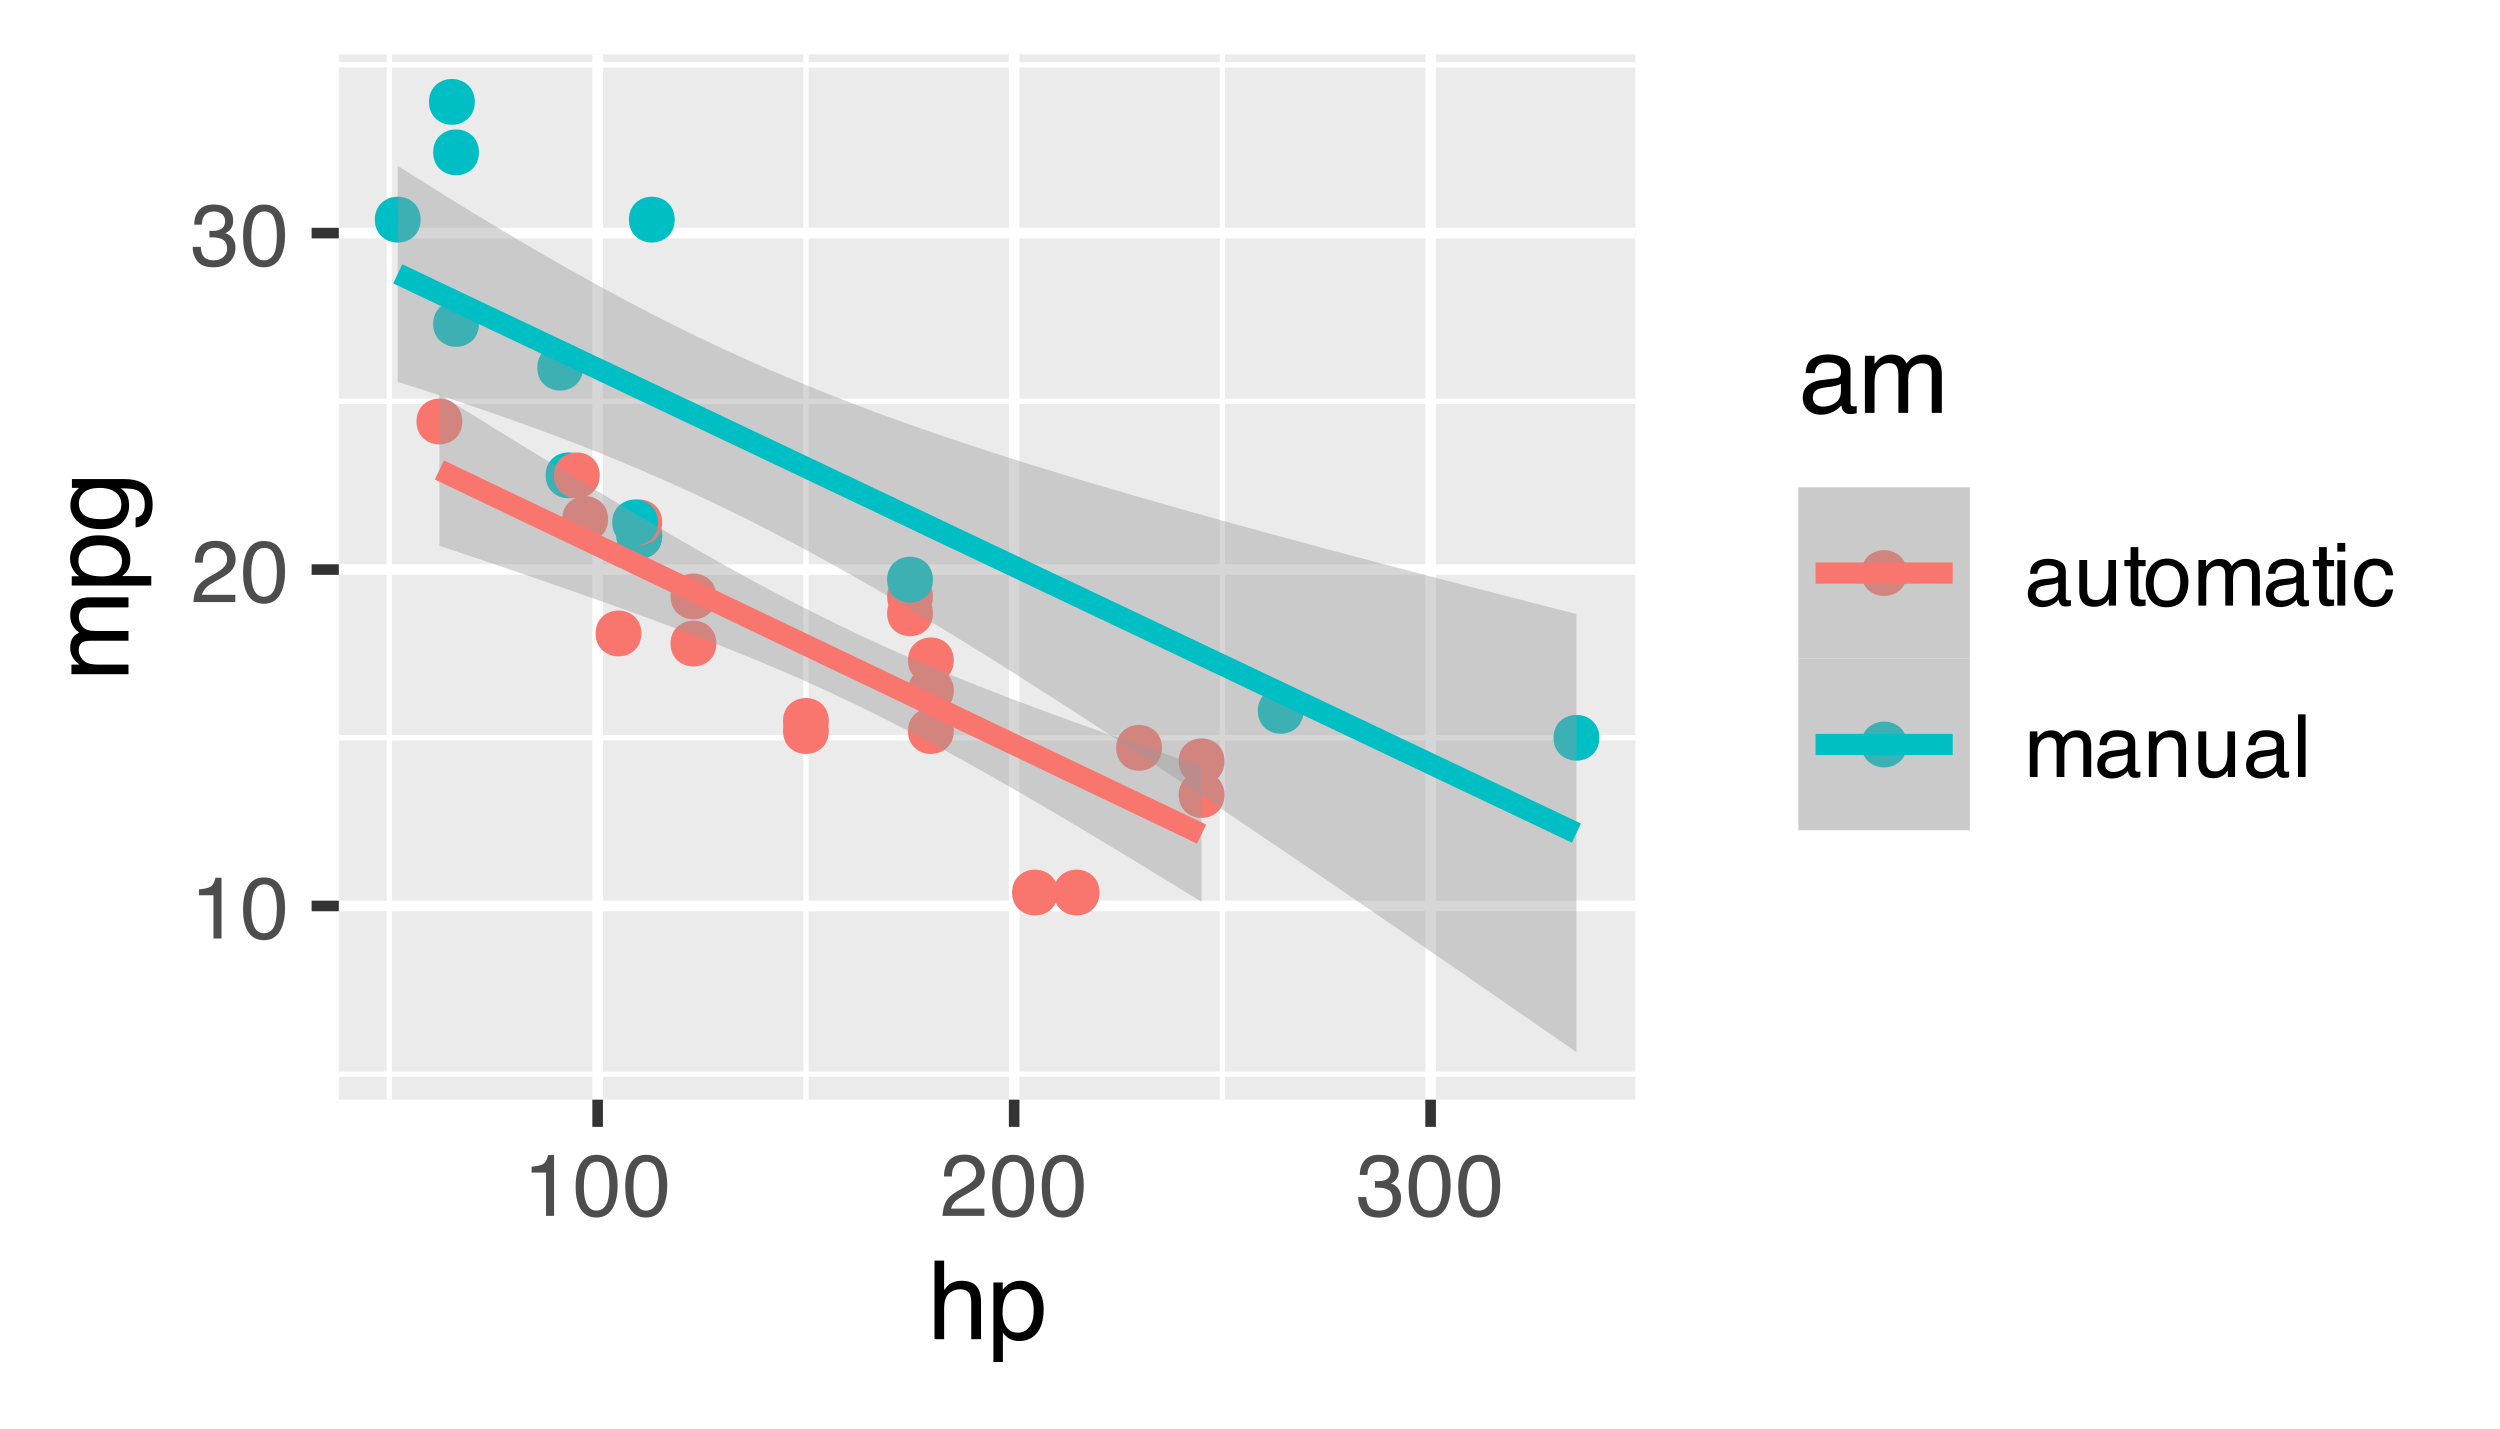 <?xml version="1.0" encoding="UTF-8"?>
<svg xmlns="http://www.w3.org/2000/svg" xmlns:xlink="http://www.w3.org/1999/xlink" width="252" height="144" viewBox="0 0 252 144">
<defs>
<g>
<g id="glyph-0-0">
<path d="M 0.281 0 L 0.281 -6.312 L 5.297 -6.312 L 5.297 0 Z M 4.5 -0.797 L 4.5 -5.516 L 1.078 -5.516 L 1.078 -0.797 Z M 4.5 -0.797 "/>
</g>
<g id="glyph-0-1">
<path d="M 0.844 -4.359 L 0.844 -4.953 C 1.395 -5.004 1.781 -5.094 2 -5.219 C 2.227 -5.344 2.395 -5.645 2.5 -6.125 L 3.109 -6.125 L 3.109 0 L 2.297 0 L 2.297 -4.359 Z M 0.844 -4.359 "/>
</g>
<g id="glyph-0-2">
<path d="M 2.375 -6.156 C 3.176 -6.156 3.754 -5.828 4.109 -5.172 C 4.379 -4.66 4.516 -3.961 4.516 -3.078 C 4.516 -2.242 4.391 -1.555 4.141 -1.016 C 3.785 -0.223 3.195 0.172 2.375 0.172 C 1.633 0.172 1.082 -0.148 0.719 -0.797 C 0.426 -1.328 0.281 -2.047 0.281 -2.953 C 0.281 -3.648 0.367 -4.25 0.547 -4.75 C 0.879 -5.688 1.488 -6.156 2.375 -6.156 Z M 2.375 -0.531 C 2.77 -0.531 3.086 -0.707 3.328 -1.062 C 3.566 -1.426 3.688 -2.086 3.688 -3.047 C 3.688 -3.754 3.598 -4.332 3.422 -4.781 C 3.254 -5.227 2.922 -5.453 2.422 -5.453 C 1.973 -5.453 1.641 -5.238 1.422 -4.812 C 1.211 -4.383 1.109 -3.754 1.109 -2.922 C 1.109 -2.297 1.176 -1.789 1.312 -1.406 C 1.52 -0.82 1.875 -0.531 2.375 -0.531 Z M 2.375 -0.531 "/>
</g>
<g id="glyph-0-3">
<path d="M 0.281 0 C 0.301 -0.531 0.406 -0.988 0.594 -1.375 C 0.789 -1.77 1.164 -2.129 1.719 -2.453 L 2.547 -2.922 C 2.91 -3.141 3.164 -3.328 3.312 -3.484 C 3.551 -3.711 3.672 -3.984 3.672 -4.297 C 3.672 -4.648 3.562 -4.93 3.344 -5.141 C 3.133 -5.359 2.848 -5.469 2.484 -5.469 C 1.961 -5.469 1.598 -5.266 1.391 -4.859 C 1.285 -4.648 1.227 -4.352 1.219 -3.969 L 0.422 -3.969 C 0.43 -4.5 0.531 -4.938 0.719 -5.281 C 1.051 -5.875 1.645 -6.172 2.5 -6.172 C 3.195 -6.172 3.707 -5.977 4.031 -5.594 C 4.363 -5.219 4.531 -4.797 4.531 -4.328 C 4.531 -3.836 4.352 -3.414 4 -3.062 C 3.801 -2.863 3.441 -2.617 2.922 -2.328 L 2.344 -2 C 2.062 -1.844 1.836 -1.695 1.672 -1.562 C 1.391 -1.312 1.211 -1.035 1.141 -0.734 L 4.5 -0.734 L 4.5 0 Z M 0.281 0 "/>
</g>
<g id="glyph-0-4">
<path d="M 2.281 0.172 C 1.551 0.172 1.02 -0.023 0.688 -0.422 C 0.363 -0.828 0.203 -1.316 0.203 -1.891 L 1.016 -1.891 C 1.047 -1.492 1.117 -1.203 1.234 -1.016 C 1.441 -0.691 1.805 -0.531 2.328 -0.531 C 2.734 -0.531 3.055 -0.641 3.297 -0.859 C 3.547 -1.078 3.672 -1.359 3.672 -1.703 C 3.672 -2.129 3.539 -2.426 3.281 -2.594 C 3.031 -2.758 2.672 -2.844 2.203 -2.844 C 2.148 -2.844 2.098 -2.844 2.047 -2.844 C 1.992 -2.844 1.941 -2.844 1.891 -2.844 L 1.891 -3.516 C 1.973 -3.516 2.039 -3.508 2.094 -3.5 C 2.145 -3.5 2.203 -3.5 2.266 -3.5 C 2.555 -3.5 2.797 -3.547 2.984 -3.641 C 3.305 -3.797 3.469 -4.082 3.469 -4.5 C 3.469 -4.801 3.359 -5.035 3.141 -5.203 C 2.922 -5.367 2.672 -5.453 2.391 -5.453 C 1.867 -5.453 1.508 -5.281 1.312 -4.938 C 1.207 -4.75 1.145 -4.477 1.125 -4.125 L 0.359 -4.125 C 0.359 -4.582 0.453 -4.973 0.641 -5.297 C 0.953 -5.867 1.504 -6.156 2.297 -6.156 C 2.93 -6.156 3.422 -6.016 3.766 -5.734 C 4.109 -5.461 4.281 -5.062 4.281 -4.531 C 4.281 -4.145 4.176 -3.836 3.969 -3.609 C 3.844 -3.461 3.68 -3.348 3.484 -3.266 C 3.805 -3.172 4.055 -3 4.234 -2.75 C 4.422 -2.5 4.516 -2.191 4.516 -1.828 C 4.516 -1.234 4.316 -0.75 3.922 -0.375 C 3.535 -0.008 2.988 0.172 2.281 0.172 Z M 2.281 0.172 "/>
</g>
<g id="glyph-0-5">
<path d="M 1.156 -1.219 C 1.156 -1 1.238 -0.82 1.406 -0.688 C 1.57 -0.562 1.766 -0.5 1.984 -0.5 C 2.254 -0.5 2.52 -0.562 2.781 -0.688 C 3.207 -0.895 3.422 -1.238 3.422 -1.719 L 3.422 -2.344 C 3.328 -2.281 3.203 -2.227 3.047 -2.188 C 2.898 -2.145 2.754 -2.117 2.609 -2.109 L 2.141 -2.047 C 1.867 -2.004 1.66 -1.945 1.516 -1.875 C 1.273 -1.738 1.156 -1.52 1.156 -1.219 Z M 3.031 -2.781 C 3.207 -2.812 3.328 -2.891 3.391 -3.016 C 3.422 -3.078 3.438 -3.176 3.438 -3.312 C 3.438 -3.57 3.344 -3.758 3.156 -3.875 C 2.969 -4 2.703 -4.062 2.359 -4.062 C 1.953 -4.062 1.664 -3.953 1.5 -3.734 C 1.406 -3.609 1.344 -3.43 1.312 -3.203 L 0.594 -3.203 C 0.602 -3.766 0.785 -4.156 1.141 -4.375 C 1.492 -4.602 1.906 -4.719 2.375 -4.719 C 2.914 -4.719 3.352 -4.613 3.688 -4.406 C 4.02 -4.195 4.188 -3.875 4.188 -3.438 L 4.188 -0.797 C 4.188 -0.711 4.203 -0.645 4.234 -0.594 C 4.273 -0.551 4.348 -0.531 4.453 -0.531 C 4.484 -0.531 4.52 -0.531 4.562 -0.531 C 4.602 -0.531 4.648 -0.535 4.703 -0.547 L 4.703 0.016 C 4.578 0.055 4.484 0.078 4.422 0.078 C 4.359 0.086 4.273 0.094 4.172 0.094 C 3.898 0.094 3.707 0 3.594 -0.188 C 3.531 -0.281 3.484 -0.422 3.453 -0.609 C 3.297 -0.398 3.07 -0.219 2.781 -0.062 C 2.488 0.082 2.16 0.156 1.797 0.156 C 1.367 0.156 1.02 0.023 0.75 -0.234 C 0.488 -0.492 0.359 -0.816 0.359 -1.203 C 0.359 -1.629 0.488 -1.957 0.75 -2.188 C 1.02 -2.426 1.367 -2.578 1.797 -2.641 Z M 2.391 -4.719 Z M 2.391 -4.719 "/>
</g>
<g id="glyph-0-6">
<path d="M 1.344 -4.594 L 1.344 -1.547 C 1.344 -1.305 1.379 -1.113 1.453 -0.969 C 1.586 -0.695 1.844 -0.562 2.219 -0.562 C 2.758 -0.562 3.125 -0.801 3.312 -1.281 C 3.426 -1.539 3.484 -1.895 3.484 -2.344 L 3.484 -4.594 L 4.25 -4.594 L 4.25 0 L 3.516 0 L 3.531 -0.672 C 3.426 -0.504 3.301 -0.359 3.156 -0.234 C 2.863 0.004 2.504 0.125 2.078 0.125 C 1.422 0.125 0.977 -0.094 0.75 -0.531 C 0.613 -0.77 0.547 -1.082 0.547 -1.469 L 0.547 -4.594 Z M 2.406 -4.719 Z M 2.406 -4.719 "/>
</g>
<g id="glyph-0-7">
<path d="M 0.719 -5.891 L 1.5 -5.891 L 1.5 -4.594 L 2.234 -4.594 L 2.234 -3.969 L 1.5 -3.969 L 1.5 -0.969 C 1.5 -0.801 1.555 -0.691 1.672 -0.641 C 1.723 -0.609 1.82 -0.594 1.969 -0.594 C 2 -0.594 2.035 -0.594 2.078 -0.594 C 2.129 -0.594 2.18 -0.598 2.234 -0.609 L 2.234 0 C 2.148 0.02 2.055 0.035 1.953 0.047 C 1.859 0.066 1.758 0.078 1.656 0.078 C 1.289 0.078 1.039 -0.016 0.906 -0.203 C 0.781 -0.391 0.719 -0.629 0.719 -0.922 L 0.719 -3.969 L 0.094 -3.969 L 0.094 -4.594 L 0.719 -4.594 Z M 0.719 -5.891 "/>
</g>
<g id="glyph-0-8">
<path d="M 2.391 -0.5 C 2.898 -0.5 3.25 -0.691 3.438 -1.078 C 3.633 -1.461 3.734 -1.895 3.734 -2.375 C 3.734 -2.801 3.664 -3.148 3.531 -3.422 C 3.312 -3.848 2.938 -4.062 2.406 -4.062 C 1.926 -4.062 1.578 -3.879 1.359 -3.516 C 1.148 -3.16 1.047 -2.727 1.047 -2.219 C 1.047 -1.727 1.148 -1.316 1.359 -0.984 C 1.578 -0.66 1.922 -0.5 2.391 -0.5 Z M 2.422 -4.734 C 3.016 -4.734 3.516 -4.535 3.922 -4.141 C 4.336 -3.742 4.547 -3.16 4.547 -2.391 C 4.547 -1.648 4.363 -1.035 4 -0.547 C 3.633 -0.066 3.07 0.172 2.312 0.172 C 1.688 0.172 1.188 -0.039 0.812 -0.469 C 0.438 -0.895 0.25 -1.473 0.25 -2.203 C 0.25 -2.973 0.445 -3.586 0.844 -4.047 C 1.238 -4.504 1.766 -4.734 2.422 -4.734 Z M 2.391 -4.719 Z M 2.391 -4.719 "/>
</g>
<g id="glyph-0-9">
<path d="M 0.562 -4.594 L 1.328 -4.594 L 1.328 -3.953 C 1.516 -4.172 1.68 -4.332 1.828 -4.438 C 2.086 -4.613 2.379 -4.703 2.703 -4.703 C 3.066 -4.703 3.359 -4.613 3.578 -4.438 C 3.703 -4.332 3.816 -4.18 3.922 -3.984 C 4.098 -4.223 4.301 -4.398 4.531 -4.516 C 4.758 -4.641 5.02 -4.703 5.312 -4.703 C 5.926 -4.703 6.348 -4.477 6.578 -4.031 C 6.691 -3.789 6.75 -3.469 6.75 -3.062 L 6.75 0 L 5.953 0 L 5.953 -3.203 C 5.953 -3.504 5.875 -3.711 5.719 -3.828 C 5.57 -3.941 5.383 -4 5.156 -4 C 4.852 -4 4.594 -3.895 4.375 -3.688 C 4.156 -3.488 4.047 -3.148 4.047 -2.672 L 4.047 0 L 3.266 0 L 3.266 -3 C 3.266 -3.312 3.227 -3.539 3.156 -3.688 C 3.039 -3.895 2.82 -4 2.5 -4 C 2.207 -4 1.941 -3.883 1.703 -3.656 C 1.461 -3.438 1.344 -3.031 1.344 -2.438 L 1.344 0 L 0.562 0 Z M 0.562 -4.594 "/>
</g>
<g id="glyph-0-10">
<path d="M 0.562 -4.578 L 1.359 -4.578 L 1.359 0 L 0.562 0 Z M 0.562 -6.312 L 1.359 -6.312 L 1.359 -5.438 L 0.562 -5.438 Z M 0.562 -6.312 "/>
</g>
<g id="glyph-0-11">
<path d="M 2.344 -4.734 C 2.863 -4.734 3.285 -4.609 3.609 -4.359 C 3.93 -4.109 4.125 -3.672 4.188 -3.047 L 3.438 -3.047 C 3.395 -3.336 3.289 -3.578 3.125 -3.766 C 2.957 -3.953 2.695 -4.047 2.344 -4.047 C 1.852 -4.047 1.5 -3.801 1.281 -3.312 C 1.145 -3.008 1.078 -2.629 1.078 -2.172 C 1.078 -1.703 1.172 -1.312 1.359 -1 C 1.555 -0.688 1.867 -0.531 2.297 -0.531 C 2.609 -0.531 2.859 -0.625 3.047 -0.812 C 3.234 -1.008 3.363 -1.281 3.438 -1.625 L 4.188 -1.625 C 4.102 -1.02 3.891 -0.57 3.547 -0.281 C 3.203 0 2.766 0.141 2.234 0.141 C 1.629 0.141 1.145 -0.078 0.781 -0.516 C 0.426 -0.961 0.25 -1.516 0.25 -2.172 C 0.25 -2.984 0.445 -3.613 0.844 -4.062 C 1.238 -4.508 1.738 -4.734 2.344 -4.734 Z M 2.219 -4.719 Z M 2.219 -4.719 "/>
</g>
<g id="glyph-0-12">
<path d="M 0.562 -4.594 L 1.297 -4.594 L 1.297 -3.953 C 1.516 -4.211 1.742 -4.398 1.984 -4.516 C 2.234 -4.641 2.508 -4.703 2.812 -4.703 C 3.457 -4.703 3.895 -4.473 4.125 -4.016 C 4.25 -3.766 4.312 -3.41 4.312 -2.953 L 4.312 0 L 3.531 0 L 3.531 -2.906 C 3.531 -3.176 3.488 -3.398 3.406 -3.578 C 3.27 -3.859 3.02 -4 2.656 -4 C 2.477 -4 2.328 -3.984 2.203 -3.953 C 1.992 -3.891 1.812 -3.766 1.656 -3.578 C 1.52 -3.422 1.43 -3.258 1.391 -3.094 C 1.359 -2.938 1.344 -2.707 1.344 -2.406 L 1.344 0 L 0.562 0 Z M 2.391 -4.719 Z M 2.391 -4.719 "/>
</g>
<g id="glyph-0-13">
<path d="M 0.594 -6.312 L 1.359 -6.312 L 1.359 0 L 0.594 0 Z M 0.594 -6.312 "/>
</g>
<g id="glyph-1-0">
<path d="M 0.359 0 L 0.359 -7.891 L 6.625 -7.891 L 6.625 0 Z M 5.625 -0.984 L 5.625 -6.906 L 1.344 -6.906 L 1.344 -0.984 Z M 5.625 -0.984 "/>
</g>
<g id="glyph-1-1">
<path d="M 0.703 -7.922 L 1.672 -7.922 L 1.672 -4.969 C 1.898 -5.258 2.109 -5.469 2.297 -5.594 C 2.609 -5.789 2.992 -5.891 3.453 -5.891 C 4.285 -5.891 4.852 -5.598 5.156 -5.016 C 5.312 -4.691 5.391 -4.25 5.391 -3.688 L 5.391 0 L 4.406 0 L 4.406 -3.625 C 4.406 -4.051 4.352 -4.363 4.25 -4.562 C 4.07 -4.875 3.738 -5.031 3.25 -5.031 C 2.852 -5.031 2.488 -4.891 2.156 -4.609 C 1.832 -4.336 1.672 -3.816 1.672 -3.047 L 1.672 0 L 0.703 0 Z M 0.703 -7.922 "/>
</g>
<g id="glyph-1-2">
<path d="M 3.141 -0.656 C 3.586 -0.656 3.957 -0.844 4.25 -1.219 C 4.551 -1.594 4.703 -2.156 4.703 -2.906 C 4.703 -3.363 4.641 -3.758 4.516 -4.094 C 4.266 -4.727 3.805 -5.047 3.141 -5.047 C 2.461 -5.047 2.004 -4.711 1.766 -4.047 C 1.629 -3.68 1.562 -3.223 1.562 -2.672 C 1.562 -2.234 1.629 -1.859 1.766 -1.547 C 2.016 -0.953 2.473 -0.656 3.141 -0.656 Z M 0.641 -5.719 L 1.578 -5.719 L 1.578 -4.969 C 1.766 -5.227 1.973 -5.426 2.203 -5.562 C 2.535 -5.781 2.922 -5.891 3.359 -5.891 C 4.004 -5.891 4.555 -5.641 5.016 -5.141 C 5.473 -4.641 5.703 -3.926 5.703 -3 C 5.703 -1.75 5.375 -0.852 4.719 -0.312 C 4.301 0.02 3.816 0.188 3.266 0.188 C 2.828 0.188 2.461 0.094 2.172 -0.094 C 2.004 -0.195 1.812 -0.379 1.594 -0.641 L 1.594 2.297 L 0.641 2.297 Z M 0.641 -5.719 "/>
</g>
<g id="glyph-1-3">
<path d="M 1.453 -1.531 C 1.453 -1.25 1.551 -1.023 1.75 -0.859 C 1.957 -0.703 2.203 -0.625 2.484 -0.625 C 2.816 -0.625 3.145 -0.703 3.469 -0.859 C 4.008 -1.117 4.281 -1.551 4.281 -2.156 L 4.281 -2.922 C 4.156 -2.848 4 -2.785 3.812 -2.734 C 3.633 -2.691 3.453 -2.656 3.266 -2.625 L 2.688 -2.562 C 2.332 -2.508 2.066 -2.438 1.891 -2.344 C 1.598 -2.164 1.453 -1.895 1.453 -1.531 Z M 3.797 -3.484 C 4.016 -3.516 4.16 -3.609 4.234 -3.766 C 4.273 -3.848 4.297 -3.973 4.297 -4.141 C 4.297 -4.461 4.176 -4.695 3.938 -4.844 C 3.707 -5 3.375 -5.078 2.938 -5.078 C 2.438 -5.078 2.082 -4.941 1.875 -4.672 C 1.75 -4.516 1.672 -4.289 1.641 -4 L 0.734 -4 C 0.754 -4.707 0.984 -5.195 1.422 -5.469 C 1.867 -5.75 2.383 -5.891 2.969 -5.891 C 3.645 -5.891 4.191 -5.758 4.609 -5.5 C 5.035 -5.25 5.25 -4.848 5.25 -4.297 L 5.25 -0.984 C 5.25 -0.891 5.266 -0.812 5.297 -0.75 C 5.336 -0.688 5.426 -0.656 5.562 -0.656 C 5.602 -0.656 5.648 -0.656 5.703 -0.656 C 5.766 -0.664 5.82 -0.676 5.875 -0.688 L 5.875 0.031 C 5.727 0.07 5.613 0.098 5.531 0.109 C 5.457 0.117 5.352 0.125 5.219 0.125 C 4.883 0.125 4.641 0.004 4.484 -0.234 C 4.41 -0.359 4.359 -0.535 4.328 -0.766 C 4.129 -0.504 3.844 -0.281 3.469 -0.094 C 3.102 0.094 2.695 0.188 2.25 0.188 C 1.719 0.188 1.281 0.023 0.938 -0.297 C 0.602 -0.617 0.438 -1.023 0.438 -1.516 C 0.438 -2.047 0.602 -2.457 0.938 -2.75 C 1.27 -3.039 1.707 -3.223 2.25 -3.297 Z M 2.984 -5.891 Z M 2.984 -5.891 "/>
</g>
<g id="glyph-1-4">
<path d="M 0.703 -5.75 L 1.672 -5.75 L 1.672 -4.938 C 1.898 -5.219 2.102 -5.422 2.281 -5.547 C 2.602 -5.766 2.969 -5.875 3.375 -5.875 C 3.832 -5.875 4.203 -5.766 4.484 -5.547 C 4.641 -5.41 4.781 -5.219 4.906 -4.969 C 5.125 -5.281 5.379 -5.508 5.672 -5.656 C 5.961 -5.801 6.285 -5.875 6.641 -5.875 C 7.41 -5.875 7.938 -5.598 8.219 -5.047 C 8.375 -4.742 8.453 -4.336 8.453 -3.828 L 8.453 0 L 7.438 0 L 7.438 -4 C 7.438 -4.383 7.344 -4.645 7.156 -4.781 C 6.969 -4.926 6.734 -5 6.453 -5 C 6.078 -5 5.75 -4.867 5.469 -4.609 C 5.195 -4.359 5.062 -3.938 5.062 -3.344 L 5.062 0 L 4.078 0 L 4.078 -3.75 C 4.078 -4.145 4.031 -4.43 3.938 -4.609 C 3.789 -4.879 3.52 -5.016 3.125 -5.016 C 2.758 -5.016 2.426 -4.867 2.125 -4.578 C 1.82 -4.297 1.672 -3.785 1.672 -3.047 L 1.672 0 L 0.703 0 Z M 0.703 -5.75 "/>
</g>
<g id="glyph-2-0">
<path d="M 0 -0.359 L -7.891 -0.359 L -7.891 -6.625 L 0 -6.625 Z M -0.984 -5.625 L -6.906 -5.625 L -6.906 -1.344 L -0.984 -1.344 Z M -0.984 -5.625 "/>
</g>
<g id="glyph-2-1">
<path d="M -5.75 -0.703 L -5.75 -1.672 L -4.938 -1.672 C -5.219 -1.898 -5.422 -2.102 -5.547 -2.281 C -5.766 -2.602 -5.875 -2.969 -5.875 -3.375 C -5.875 -3.832 -5.766 -4.203 -5.547 -4.484 C -5.41 -4.641 -5.219 -4.781 -4.969 -4.906 C -5.281 -5.125 -5.508 -5.379 -5.656 -5.672 C -5.801 -5.961 -5.875 -6.285 -5.875 -6.641 C -5.875 -7.41 -5.598 -7.938 -5.047 -8.219 C -4.742 -8.375 -4.336 -8.453 -3.828 -8.453 L 0 -8.453 L 0 -7.438 L -4 -7.438 C -4.383 -7.438 -4.645 -7.344 -4.781 -7.156 C -4.926 -6.969 -5 -6.734 -5 -6.453 C -5 -6.078 -4.867 -5.75 -4.609 -5.469 C -4.359 -5.195 -3.938 -5.062 -3.344 -5.062 L 0 -5.062 L 0 -4.078 L -3.75 -4.078 C -4.145 -4.078 -4.43 -4.031 -4.609 -3.938 C -4.879 -3.789 -5.016 -3.52 -5.016 -3.125 C -5.016 -2.758 -4.867 -2.426 -4.578 -2.125 C -4.297 -1.82 -3.785 -1.672 -3.047 -1.672 L 0 -1.672 L 0 -0.703 Z M -5.75 -0.703 "/>
</g>
<g id="glyph-2-2">
<path d="M -0.656 -3.141 C -0.656 -3.586 -0.844 -3.957 -1.219 -4.25 C -1.594 -4.551 -2.156 -4.703 -2.906 -4.703 C -3.363 -4.703 -3.758 -4.641 -4.094 -4.516 C -4.727 -4.266 -5.047 -3.805 -5.047 -3.141 C -5.047 -2.461 -4.711 -2.004 -4.047 -1.766 C -3.68 -1.629 -3.223 -1.562 -2.672 -1.562 C -2.234 -1.562 -1.859 -1.629 -1.547 -1.766 C -0.953 -2.016 -0.656 -2.473 -0.656 -3.141 Z M -5.719 -0.641 L -5.719 -1.578 L -4.969 -1.578 C -5.227 -1.766 -5.426 -1.973 -5.562 -2.203 C -5.781 -2.535 -5.891 -2.922 -5.891 -3.359 C -5.891 -4.004 -5.641 -4.555 -5.141 -5.016 C -4.641 -5.473 -3.926 -5.703 -3 -5.703 C -1.75 -5.703 -0.852 -5.375 -0.312 -4.719 C 0.02 -4.301 0.188 -3.816 0.188 -3.266 C 0.188 -2.828 0.094 -2.461 -0.094 -2.172 C -0.195 -2.004 -0.379 -1.812 -0.641 -1.594 L 2.297 -1.594 L 2.297 -0.641 Z M -5.719 -0.641 "/>
</g>
<g id="glyph-2-3">
<path d="M -5.859 -2.734 C -5.859 -3.191 -5.742 -3.586 -5.516 -3.922 C -5.391 -4.098 -5.207 -4.285 -4.969 -4.484 L -5.703 -4.484 L -5.703 -5.375 L -0.469 -5.375 C 0.258 -5.375 0.836 -5.266 1.266 -5.047 C 2.047 -4.648 2.438 -3.895 2.438 -2.781 C 2.438 -2.156 2.297 -1.629 2.016 -1.203 C 1.734 -0.785 1.301 -0.551 0.719 -0.5 L 0.719 -1.484 C 0.969 -1.535 1.164 -1.629 1.312 -1.766 C 1.531 -1.984 1.641 -2.328 1.641 -2.797 C 1.641 -3.535 1.375 -4.02 0.844 -4.25 C 0.539 -4.383 -0.004 -4.445 -0.797 -4.438 C -0.504 -4.25 -0.285 -4.016 -0.141 -3.734 C -0.004 -3.461 0.062 -3.109 0.062 -2.672 C 0.062 -2.047 -0.156 -1.5 -0.594 -1.031 C -1.031 -0.562 -1.758 -0.328 -2.781 -0.328 C -3.75 -0.328 -4.504 -0.562 -5.047 -1.031 C -5.586 -1.5 -5.859 -2.066 -5.859 -2.734 Z M -2.906 -4.484 C -3.613 -4.484 -4.141 -4.332 -4.484 -4.031 C -4.828 -3.738 -5 -3.367 -5 -2.922 C -5 -2.234 -4.68 -1.766 -4.047 -1.516 C -3.703 -1.391 -3.254 -1.328 -2.703 -1.328 C -2.055 -1.328 -1.562 -1.457 -1.219 -1.719 C -0.883 -1.977 -0.719 -2.332 -0.719 -2.781 C -0.719 -3.469 -1.031 -3.957 -1.656 -4.25 C -2.008 -4.406 -2.426 -4.484 -2.906 -4.484 Z M -5.891 -2.859 Z M -5.891 -2.859 "/>
</g>
</g>
<clipPath id="clip-0">
<path clip-rule="nonzero" d="M 34.152 5.48 L 164.844 5.48 L 164.844 110.852 L 34.152 110.852 Z M 34.152 5.48 "/>
</clipPath>
<clipPath id="clip-1">
<path clip-rule="nonzero" d="M 34.152 108 L 164.844 108 L 164.844 109 L 34.152 109 Z M 34.152 108 "/>
</clipPath>
<clipPath id="clip-2">
<path clip-rule="nonzero" d="M 34.152 74 L 164.844 74 L 164.844 75 L 34.152 75 Z M 34.152 74 "/>
</clipPath>
<clipPath id="clip-3">
<path clip-rule="nonzero" d="M 34.152 40 L 164.844 40 L 164.844 41 L 34.152 41 Z M 34.152 40 "/>
</clipPath>
<clipPath id="clip-4">
<path clip-rule="nonzero" d="M 34.152 6 L 164.844 6 L 164.844 7 L 34.152 7 Z M 34.152 6 "/>
</clipPath>
<clipPath id="clip-5">
<path clip-rule="nonzero" d="M 38 5.48 L 40 5.48 L 40 110.852 L 38 110.852 Z M 38 5.48 "/>
</clipPath>
<clipPath id="clip-6">
<path clip-rule="nonzero" d="M 80 5.48 L 82 5.48 L 82 110.852 L 80 110.852 Z M 80 5.48 "/>
</clipPath>
<clipPath id="clip-7">
<path clip-rule="nonzero" d="M 122 5.48 L 124 5.48 L 124 110.852 L 122 110.852 Z M 122 5.48 "/>
</clipPath>
<clipPath id="clip-8">
<path clip-rule="nonzero" d="M 34.152 90 L 164.844 90 L 164.844 92 L 34.152 92 Z M 34.152 90 "/>
</clipPath>
<clipPath id="clip-9">
<path clip-rule="nonzero" d="M 34.152 56 L 164.844 56 L 164.844 58 L 34.152 58 Z M 34.152 56 "/>
</clipPath>
<clipPath id="clip-10">
<path clip-rule="nonzero" d="M 34.152 22 L 164.844 22 L 164.844 25 L 34.152 25 Z M 34.152 22 "/>
</clipPath>
<clipPath id="clip-11">
<path clip-rule="nonzero" d="M 59 5.48 L 61 5.48 L 61 110.852 L 59 110.852 Z M 59 5.48 "/>
</clipPath>
<clipPath id="clip-12">
<path clip-rule="nonzero" d="M 101 5.48 L 103 5.48 L 103 110.852 L 101 110.852 Z M 101 5.48 "/>
</clipPath>
<clipPath id="clip-13">
<path clip-rule="nonzero" d="M 143 5.48 L 145 5.48 L 145 110.852 L 143 110.852 Z M 143 5.48 "/>
</clipPath>
</defs>
<rect x="-25.2" y="-14.4" width="302.4" height="172.8" fill="rgb(100%, 100%, 100%)" fill-opacity="1"/>
<rect x="-25.2" y="-14.4" width="302.4" height="172.8" fill="rgb(100%, 100%, 100%)" fill-opacity="1"/>
<path fill="none" stroke-width="1.067" stroke-linecap="round" stroke-linejoin="round" stroke="rgb(100%, 100%, 100%)" stroke-opacity="1" stroke-miterlimit="10" d="M 0 144 L 252 144 L 252 0 L 0 0 Z M 0 144 "/>
<g clip-path="url(#clip-0)">
<path fill-rule="nonzero" fill="rgb(92.157%, 92.157%, 92.157%)" fill-opacity="1" d="M 34.152 110.848 L 164.844 110.848 L 164.844 5.477 L 34.152 5.477 Z M 34.152 110.848 "/>
</g>
<g clip-path="url(#clip-1)">
<path fill="none" stroke-width="0.533" stroke-linecap="butt" stroke-linejoin="round" stroke="rgb(100%, 100%, 100%)" stroke-opacity="1" stroke-miterlimit="10" d="M 34.152 108.281 L 164.844 108.281 "/>
</g>
<g clip-path="url(#clip-2)">
<path fill="none" stroke-width="0.533" stroke-linecap="butt" stroke-linejoin="round" stroke="rgb(100%, 100%, 100%)" stroke-opacity="1" stroke-miterlimit="10" d="M 34.152 74.367 L 164.844 74.367 "/>
</g>
<g clip-path="url(#clip-3)">
<path fill="none" stroke-width="0.533" stroke-linecap="butt" stroke-linejoin="round" stroke="rgb(100%, 100%, 100%)" stroke-opacity="1" stroke-miterlimit="10" d="M 34.152 40.453 L 164.844 40.453 "/>
</g>
<g clip-path="url(#clip-4)">
<path fill="none" stroke-width="0.533" stroke-linecap="butt" stroke-linejoin="round" stroke="rgb(100%, 100%, 100%)" stroke-opacity="1" stroke-miterlimit="10" d="M 34.152 6.539 L 164.844 6.539 "/>
</g>
<g clip-path="url(#clip-5)">
<path fill="none" stroke-width="0.533" stroke-linecap="butt" stroke-linejoin="round" stroke="rgb(100%, 100%, 100%)" stroke-opacity="1" stroke-miterlimit="10" d="M 39.25 110.848 L 39.25 5.48 "/>
</g>
<g clip-path="url(#clip-6)">
<path fill="none" stroke-width="0.533" stroke-linecap="butt" stroke-linejoin="round" stroke="rgb(100%, 100%, 100%)" stroke-opacity="1" stroke-miterlimit="10" d="M 81.234 110.848 L 81.234 5.48 "/>
</g>
<g clip-path="url(#clip-7)">
<path fill="none" stroke-width="0.533" stroke-linecap="butt" stroke-linejoin="round" stroke="rgb(100%, 100%, 100%)" stroke-opacity="1" stroke-miterlimit="10" d="M 123.219 110.848 L 123.219 5.48 "/>
</g>
<g clip-path="url(#clip-8)">
<path fill="none" stroke-width="1.067" stroke-linecap="butt" stroke-linejoin="round" stroke="rgb(100%, 100%, 100%)" stroke-opacity="1" stroke-miterlimit="10" d="M 34.152 91.324 L 164.844 91.324 "/>
</g>
<g clip-path="url(#clip-9)">
<path fill="none" stroke-width="1.067" stroke-linecap="butt" stroke-linejoin="round" stroke="rgb(100%, 100%, 100%)" stroke-opacity="1" stroke-miterlimit="10" d="M 34.152 57.41 L 164.844 57.41 "/>
</g>
<g clip-path="url(#clip-10)">
<path fill="none" stroke-width="1.067" stroke-linecap="butt" stroke-linejoin="round" stroke="rgb(100%, 100%, 100%)" stroke-opacity="1" stroke-miterlimit="10" d="M 34.152 23.496 L 164.844 23.496 "/>
</g>
<g clip-path="url(#clip-11)">
<path fill="none" stroke-width="1.067" stroke-linecap="butt" stroke-linejoin="round" stroke="rgb(100%, 100%, 100%)" stroke-opacity="1" stroke-miterlimit="10" d="M 60.242 110.848 L 60.242 5.48 "/>
</g>
<g clip-path="url(#clip-12)">
<path fill="none" stroke-width="1.067" stroke-linecap="butt" stroke-linejoin="round" stroke="rgb(100%, 100%, 100%)" stroke-opacity="1" stroke-miterlimit="10" d="M 102.227 110.848 L 102.227 5.48 "/>
</g>
<g clip-path="url(#clip-13)">
<path fill="none" stroke-width="1.067" stroke-linecap="butt" stroke-linejoin="round" stroke="rgb(100%, 100%, 100%)" stroke-opacity="1" stroke-miterlimit="10" d="M 144.207 110.848 L 144.207 5.48 "/>
</g>
<path fill-rule="nonzero" fill="rgb(0%, 74.902%, 76.863%)" fill-opacity="1" stroke-width="0.709" stroke-linecap="round" stroke-linejoin="round" stroke="rgb(0%, 74.902%, 76.863%)" stroke-opacity="1" stroke-miterlimit="10" d="M 66.395 54.02 C 66.395 56.625 62.488 56.625 62.488 54.02 C 62.488 51.41 66.395 51.41 66.395 54.02 "/>
<path fill-rule="nonzero" fill="rgb(0%, 74.902%, 76.863%)" fill-opacity="1" stroke-width="0.709" stroke-linecap="round" stroke-linejoin="round" stroke="rgb(0%, 74.902%, 76.863%)" stroke-opacity="1" stroke-miterlimit="10" d="M 66.395 54.02 C 66.395 56.625 62.488 56.625 62.488 54.02 C 62.488 51.41 66.395 51.41 66.395 54.02 "/>
<path fill-rule="nonzero" fill="rgb(0%, 74.902%, 76.863%)" fill-opacity="1" stroke-width="0.709" stroke-linecap="round" stroke-linejoin="round" stroke="rgb(0%, 74.902%, 76.863%)" stroke-opacity="1" stroke-miterlimit="10" d="M 59.258 47.914 C 59.258 50.52 55.348 50.52 55.348 47.914 C 55.348 45.309 59.258 45.309 59.258 47.914 "/>
<path fill-rule="nonzero" fill="rgb(97.255%, 46.275%, 42.745%)" fill-opacity="1" stroke-width="0.709" stroke-linecap="round" stroke-linejoin="round" stroke="rgb(97.255%, 46.275%, 42.745%)" stroke-opacity="1" stroke-miterlimit="10" d="M 66.395 52.66 C 66.395 55.27 62.488 55.27 62.488 52.66 C 62.488 50.055 66.395 50.055 66.395 52.66 "/>
<path fill-rule="nonzero" fill="rgb(97.255%, 46.275%, 42.745%)" fill-opacity="1" stroke-width="0.709" stroke-linecap="round" stroke-linejoin="round" stroke="rgb(97.255%, 46.275%, 42.745%)" stroke-opacity="1" stroke-miterlimit="10" d="M 93.684 61.816 C 93.684 64.426 89.773 64.426 89.773 61.816 C 89.773 59.211 93.684 59.211 93.684 61.816 "/>
<path fill-rule="nonzero" fill="rgb(97.255%, 46.275%, 42.745%)" fill-opacity="1" stroke-width="0.709" stroke-linecap="round" stroke-linejoin="round" stroke="rgb(97.255%, 46.275%, 42.745%)" stroke-opacity="1" stroke-miterlimit="10" d="M 64.297 63.852 C 64.297 66.461 60.387 66.461 60.387 63.852 C 60.387 61.246 64.297 61.246 64.297 63.852 "/>
<path fill-rule="nonzero" fill="rgb(97.255%, 46.275%, 42.745%)" fill-opacity="1" stroke-width="0.709" stroke-linecap="round" stroke-linejoin="round" stroke="rgb(97.255%, 46.275%, 42.745%)" stroke-opacity="1" stroke-miterlimit="10" d="M 123.074 76.742 C 123.074 79.348 119.164 79.348 119.164 76.742 C 119.164 74.133 123.074 74.133 123.074 76.742 "/>
<path fill-rule="nonzero" fill="rgb(97.255%, 46.275%, 42.745%)" fill-opacity="1" stroke-width="0.709" stroke-linecap="round" stroke-linejoin="round" stroke="rgb(97.255%, 46.275%, 42.745%)" stroke-opacity="1" stroke-miterlimit="10" d="M 46.246 42.488 C 46.246 45.094 42.336 45.094 42.336 42.488 C 42.336 39.883 46.246 39.883 46.246 42.488 "/>
<path fill-rule="nonzero" fill="rgb(97.255%, 46.275%, 42.745%)" fill-opacity="1" stroke-width="0.709" stroke-linecap="round" stroke-linejoin="round" stroke="rgb(97.255%, 46.275%, 42.745%)" stroke-opacity="1" stroke-miterlimit="10" d="M 60.098 47.914 C 60.098 50.52 56.188 50.52 56.188 47.914 C 56.188 45.309 60.098 45.309 60.098 47.914 "/>
<path fill-rule="nonzero" fill="rgb(97.255%, 46.275%, 42.745%)" fill-opacity="1" stroke-width="0.709" stroke-linecap="round" stroke-linejoin="round" stroke="rgb(97.255%, 46.275%, 42.745%)" stroke-opacity="1" stroke-miterlimit="10" d="M 71.855 60.121 C 71.855 62.73 67.945 62.73 67.945 60.121 C 67.945 57.516 71.855 57.516 71.855 60.121 "/>
<path fill-rule="nonzero" fill="rgb(97.255%, 46.275%, 42.745%)" fill-opacity="1" stroke-width="0.709" stroke-linecap="round" stroke-linejoin="round" stroke="rgb(97.255%, 46.275%, 42.745%)" stroke-opacity="1" stroke-miterlimit="10" d="M 71.855 64.871 C 71.855 67.477 67.945 67.477 67.945 64.871 C 67.945 62.266 71.855 62.266 71.855 64.871 "/>
<path fill-rule="nonzero" fill="rgb(97.255%, 46.275%, 42.745%)" fill-opacity="1" stroke-width="0.709" stroke-linecap="round" stroke-linejoin="round" stroke="rgb(97.255%, 46.275%, 42.745%)" stroke-opacity="1" stroke-miterlimit="10" d="M 95.785 69.617 C 95.785 72.227 91.875 72.227 91.875 69.617 C 91.875 67.012 95.785 67.012 95.785 69.617 "/>
<path fill-rule="nonzero" fill="rgb(97.255%, 46.275%, 42.745%)" fill-opacity="1" stroke-width="0.709" stroke-linecap="round" stroke-linejoin="round" stroke="rgb(97.255%, 46.275%, 42.745%)" stroke-opacity="1" stroke-miterlimit="10" d="M 95.785 66.566 C 95.785 69.172 91.875 69.172 91.875 66.566 C 91.875 63.961 95.785 63.961 95.785 66.566 "/>
<path fill-rule="nonzero" fill="rgb(97.255%, 46.275%, 42.745%)" fill-opacity="1" stroke-width="0.709" stroke-linecap="round" stroke-linejoin="round" stroke="rgb(97.255%, 46.275%, 42.745%)" stroke-opacity="1" stroke-miterlimit="10" d="M 95.785 73.688 C 95.785 76.293 91.875 76.293 91.875 73.688 C 91.875 71.082 95.785 71.082 95.785 73.688 "/>
<path fill-rule="nonzero" fill="rgb(97.255%, 46.275%, 42.745%)" fill-opacity="1" stroke-width="0.709" stroke-linecap="round" stroke-linejoin="round" stroke="rgb(97.255%, 46.275%, 42.745%)" stroke-opacity="1" stroke-miterlimit="10" d="M 106.281 89.969 C 106.281 92.574 102.371 92.574 102.371 89.969 C 102.371 87.359 106.281 87.359 106.281 89.969 "/>
<path fill-rule="nonzero" fill="rgb(97.255%, 46.275%, 42.745%)" fill-opacity="1" stroke-width="0.709" stroke-linecap="round" stroke-linejoin="round" stroke="rgb(97.255%, 46.275%, 42.745%)" stroke-opacity="1" stroke-miterlimit="10" d="M 110.477 89.969 C 110.477 92.574 106.57 92.574 106.57 89.969 C 106.57 87.359 110.477 87.359 110.477 89.969 "/>
<path fill-rule="nonzero" fill="rgb(97.255%, 46.275%, 42.745%)" fill-opacity="1" stroke-width="0.709" stroke-linecap="round" stroke-linejoin="round" stroke="rgb(97.255%, 46.275%, 42.745%)" stroke-opacity="1" stroke-miterlimit="10" d="M 116.777 75.383 C 116.777 77.992 112.867 77.992 112.867 75.383 C 112.867 72.777 116.777 72.777 116.777 75.383 "/>
<path fill-rule="nonzero" fill="rgb(0%, 74.902%, 76.863%)" fill-opacity="1" stroke-width="0.709" stroke-linecap="round" stroke-linejoin="round" stroke="rgb(0%, 74.902%, 76.863%)" stroke-opacity="1" stroke-miterlimit="10" d="M 47.922 15.355 C 47.922 17.961 44.016 17.961 44.016 15.355 C 44.016 12.75 47.922 12.75 47.922 15.355 "/>
<path fill-rule="nonzero" fill="rgb(0%, 74.902%, 76.863%)" fill-opacity="1" stroke-width="0.709" stroke-linecap="round" stroke-linejoin="round" stroke="rgb(0%, 74.902%, 76.863%)" stroke-opacity="1" stroke-miterlimit="10" d="M 42.047 22.141 C 42.047 24.746 38.137 24.746 38.137 22.141 C 38.137 19.531 42.047 19.531 42.047 22.141 "/>
<path fill-rule="nonzero" fill="rgb(0%, 74.902%, 76.863%)" fill-opacity="1" stroke-width="0.709" stroke-linecap="round" stroke-linejoin="round" stroke="rgb(0%, 74.902%, 76.863%)" stroke-opacity="1" stroke-miterlimit="10" d="M 47.504 10.27 C 47.504 12.875 43.594 12.875 43.594 10.27 C 43.594 7.664 47.504 7.664 47.504 10.27 "/>
<path fill-rule="nonzero" fill="rgb(97.255%, 46.275%, 42.745%)" fill-opacity="1" stroke-width="0.709" stroke-linecap="round" stroke-linejoin="round" stroke="rgb(97.255%, 46.275%, 42.745%)" stroke-opacity="1" stroke-miterlimit="10" d="M 60.938 52.324 C 60.938 54.93 57.027 54.93 57.027 52.324 C 57.027 49.715 60.938 49.715 60.938 52.324 "/>
<path fill-rule="nonzero" fill="rgb(97.255%, 46.275%, 42.745%)" fill-opacity="1" stroke-width="0.709" stroke-linecap="round" stroke-linejoin="round" stroke="rgb(97.255%, 46.275%, 42.745%)" stroke-opacity="1" stroke-miterlimit="10" d="M 83.188 72.672 C 83.188 75.277 79.281 75.277 79.281 72.672 C 79.281 70.062 83.188 70.062 83.188 72.672 "/>
<path fill-rule="nonzero" fill="rgb(97.255%, 46.275%, 42.745%)" fill-opacity="1" stroke-width="0.709" stroke-linecap="round" stroke-linejoin="round" stroke="rgb(97.255%, 46.275%, 42.745%)" stroke-opacity="1" stroke-miterlimit="10" d="M 83.188 73.688 C 83.188 76.293 79.281 76.293 79.281 73.688 C 79.281 71.082 83.188 71.082 83.188 73.688 "/>
<path fill-rule="nonzero" fill="rgb(97.255%, 46.275%, 42.745%)" fill-opacity="1" stroke-width="0.709" stroke-linecap="round" stroke-linejoin="round" stroke="rgb(97.255%, 46.275%, 42.745%)" stroke-opacity="1" stroke-miterlimit="10" d="M 123.074 80.133 C 123.074 82.738 119.164 82.738 119.164 80.133 C 119.164 77.527 123.074 77.527 123.074 80.133 "/>
<path fill-rule="nonzero" fill="rgb(97.255%, 46.275%, 42.745%)" fill-opacity="1" stroke-width="0.709" stroke-linecap="round" stroke-linejoin="round" stroke="rgb(97.255%, 46.275%, 42.745%)" stroke-opacity="1" stroke-miterlimit="10" d="M 93.684 60.121 C 93.684 62.73 89.773 62.73 89.773 60.121 C 89.773 57.516 93.684 57.516 93.684 60.121 "/>
<path fill-rule="nonzero" fill="rgb(0%, 74.902%, 76.863%)" fill-opacity="1" stroke-width="0.709" stroke-linecap="round" stroke-linejoin="round" stroke="rgb(0%, 74.902%, 76.863%)" stroke-opacity="1" stroke-miterlimit="10" d="M 47.922 32.652 C 47.922 35.258 44.016 35.258 44.016 32.652 C 44.016 30.047 47.922 30.047 47.922 32.652 "/>
<path fill-rule="nonzero" fill="rgb(0%, 74.902%, 76.863%)" fill-opacity="1" stroke-width="0.709" stroke-linecap="round" stroke-linejoin="round" stroke="rgb(0%, 74.902%, 76.863%)" stroke-opacity="1" stroke-miterlimit="10" d="M 58.418 37.062 C 58.418 39.668 54.512 39.668 54.512 37.062 C 54.512 34.453 58.418 34.453 58.418 37.062 "/>
<path fill-rule="nonzero" fill="rgb(0%, 74.902%, 76.863%)" fill-opacity="1" stroke-width="0.709" stroke-linecap="round" stroke-linejoin="round" stroke="rgb(0%, 74.902%, 76.863%)" stroke-opacity="1" stroke-miterlimit="10" d="M 67.656 22.141 C 67.656 24.746 63.746 24.746 63.746 22.141 C 63.746 19.531 67.656 19.531 67.656 22.141 "/>
<path fill-rule="nonzero" fill="rgb(0%, 74.902%, 76.863%)" fill-opacity="1" stroke-width="0.709" stroke-linecap="round" stroke-linejoin="round" stroke="rgb(0%, 74.902%, 76.863%)" stroke-opacity="1" stroke-miterlimit="10" d="M 131.051 71.652 C 131.051 74.258 127.141 74.258 127.141 71.652 C 127.141 69.047 131.051 69.047 131.051 71.652 "/>
<path fill-rule="nonzero" fill="rgb(0%, 74.902%, 76.863%)" fill-opacity="1" stroke-width="0.709" stroke-linecap="round" stroke-linejoin="round" stroke="rgb(0%, 74.902%, 76.863%)" stroke-opacity="1" stroke-miterlimit="10" d="M 93.684 58.426 C 93.684 61.035 89.773 61.035 89.773 58.426 C 89.773 55.82 93.684 55.82 93.684 58.426 "/>
<path fill-rule="nonzero" fill="rgb(0%, 74.902%, 76.863%)" fill-opacity="1" stroke-width="0.709" stroke-linecap="round" stroke-linejoin="round" stroke="rgb(0%, 74.902%, 76.863%)" stroke-opacity="1" stroke-miterlimit="10" d="M 160.859 74.367 C 160.859 76.973 156.949 76.973 156.949 74.367 C 156.949 71.762 160.859 71.762 160.859 74.367 "/>
<path fill-rule="nonzero" fill="rgb(0%, 74.902%, 76.863%)" fill-opacity="1" stroke-width="0.709" stroke-linecap="round" stroke-linejoin="round" stroke="rgb(0%, 74.902%, 76.863%)" stroke-opacity="1" stroke-miterlimit="10" d="M 65.977 52.66 C 65.977 55.27 62.066 55.27 62.066 52.66 C 62.066 50.055 65.977 50.055 65.977 52.66 "/>
<path fill-rule="nonzero" fill="rgb(60%, 60%, 60%)" fill-opacity="0.4" d="M 44.289 39.738 L 45.262 40.344 L 46.234 40.945 L 47.207 41.551 L 49.152 42.754 L 51.098 43.949 L 52.07 44.551 L 53.043 45.145 L 54.016 45.742 L 55.961 46.93 L 57.906 48.109 L 60.824 49.867 L 61.793 50.449 L 63.738 51.605 L 65.684 52.754 L 66.656 53.324 L 67.629 53.891 L 68.602 54.453 L 69.574 55.012 L 71.52 56.121 L 72.492 56.668 L 73.465 57.211 L 74.438 57.75 L 75.41 58.285 L 76.383 58.812 L 77.355 59.336 L 78.328 59.852 L 79.301 60.363 L 80.273 60.867 L 81.246 61.367 L 82.219 61.855 L 83.191 62.34 L 84.164 62.82 L 85.137 63.289 L 86.109 63.754 L 87.082 64.211 L 88.051 64.66 L 89.023 65.105 L 89.996 65.543 L 90.969 65.973 L 91.941 66.395 L 92.914 66.812 L 93.887 67.223 L 94.859 67.629 L 95.832 68.027 L 96.805 68.422 L 97.777 68.812 L 98.75 69.199 L 100.695 69.957 L 102.641 70.699 L 104.586 71.426 L 105.559 71.785 L 107.504 72.496 L 108.477 72.848 L 110.422 73.543 L 112.367 74.23 L 114.312 74.91 L 115.281 75.246 L 117.227 75.918 L 121.117 77.246 L 121.117 90.91 L 118.199 89.117 L 115.281 87.336 L 114.312 86.742 L 113.34 86.152 L 110.422 84.395 L 108.477 83.23 L 107.504 82.652 L 105.559 81.504 L 104.586 80.938 L 103.613 80.367 L 102.641 79.805 L 100.695 78.688 L 98.75 77.586 L 97.777 77.043 L 96.805 76.504 L 95.832 75.969 L 94.859 75.441 L 93.887 74.918 L 92.914 74.398 L 91.941 73.887 L 90.969 73.383 L 89.996 72.883 L 89.023 72.391 L 88.051 71.902 L 87.082 71.426 L 86.109 70.953 L 85.137 70.488 L 84.164 70.027 L 83.191 69.578 L 82.219 69.133 L 81.246 68.695 L 80.273 68.266 L 79.301 67.84 L 78.328 67.422 L 77.355 67.012 L 76.383 66.605 L 75.41 66.203 L 74.438 65.809 L 73.465 65.418 L 72.492 65.031 L 71.52 64.648 L 69.574 63.898 L 67.629 63.164 L 66.656 62.801 L 64.711 62.082 L 61.793 61.027 L 60.824 60.684 L 59.852 60.336 L 58.879 59.992 L 56.934 59.312 L 55.961 58.977 L 54.988 58.637 L 54.016 58.305 L 53.043 57.969 L 51.098 57.305 L 49.152 56.648 L 48.18 56.316 L 47.207 55.992 L 46.234 55.664 L 44.289 55.016 Z M 44.289 39.738 "/>
<path fill="none" stroke-width="2.134" stroke-linecap="butt" stroke-linejoin="round" stroke="rgb(97.255%, 46.275%, 42.745%)" stroke-opacity="1" stroke-miterlimit="10" d="M 44.289 47.375 L 56.934 53.418 L 57.906 53.879 L 60.824 55.273 L 61.793 55.738 L 71.52 60.387 L 72.492 60.848 L 85.137 66.891 L 86.109 67.352 L 87.082 67.816 L 88.051 68.281 L 99.723 73.859 L 100.695 74.32 L 114.312 80.828 L 115.281 81.289 L 121.117 84.078 "/>
<path fill-rule="nonzero" fill="rgb(60%, 60%, 60%)" fill-opacity="0.4" d="M 40.09 16.715 L 41.594 17.664 L 43.098 18.609 L 44.602 19.547 L 46.105 20.477 L 47.609 21.398 L 49.113 22.312 L 50.617 23.215 L 52.121 24.109 L 53.625 24.996 L 55.129 25.867 L 56.633 26.73 L 58.137 27.578 L 59.641 28.418 L 61.145 29.242 L 62.652 30.051 L 64.156 30.848 L 65.66 31.629 L 67.164 32.395 L 68.668 33.145 L 70.172 33.883 L 71.676 34.602 L 73.18 35.305 L 74.684 35.992 L 76.188 36.668 L 77.691 37.324 L 79.195 37.965 L 80.699 38.594 L 82.203 39.207 L 83.707 39.809 L 85.211 40.395 L 86.715 40.969 L 88.219 41.535 L 89.723 42.086 L 91.227 42.625 L 92.73 43.156 L 94.234 43.676 L 95.738 44.188 L 97.242 44.691 L 98.746 45.188 L 100.25 45.676 L 101.754 46.156 L 103.258 46.633 L 104.762 47.102 L 106.266 47.562 L 107.77 48.02 L 109.273 48.473 L 112.281 49.363 L 115.289 50.238 L 118.297 51.098 L 119.801 51.523 L 121.305 51.945 L 124.312 52.781 L 125.816 53.195 L 130.328 54.426 L 131.832 54.828 L 133.336 55.234 L 134.84 55.637 L 139.352 56.832 L 143.863 58.016 L 149.879 59.578 L 155.895 61.125 L 158.902 61.891 L 158.902 106.059 L 154.391 102.93 L 146.871 97.734 L 142.359 94.629 L 139.352 92.566 L 137.848 91.539 L 136.344 90.508 L 134.84 89.48 L 131.832 87.434 L 127.32 84.375 L 125.816 83.359 L 122.809 81.336 L 121.305 80.328 L 118.297 78.32 L 115.289 76.328 L 113.785 75.336 L 112.281 74.348 L 110.777 73.363 L 109.273 72.383 L 107.77 71.41 L 106.266 70.441 L 104.762 69.477 L 103.258 68.516 L 101.754 67.562 L 100.25 66.617 L 98.746 65.68 L 97.242 64.746 L 95.738 63.824 L 94.234 62.91 L 92.73 62.004 L 91.227 61.105 L 89.723 60.219 L 88.219 59.344 L 86.715 58.48 L 85.211 57.625 L 83.707 56.785 L 82.203 55.961 L 80.699 55.148 L 79.195 54.348 L 77.691 53.562 L 76.188 52.793 L 74.684 52.039 L 73.18 51.301 L 71.676 50.578 L 70.172 49.871 L 68.668 49.18 L 67.164 48.504 L 65.66 47.844 L 64.156 47.195 L 62.652 46.566 L 61.145 45.949 L 59.641 45.344 L 58.137 44.754 L 56.633 44.176 L 55.129 43.613 L 53.625 43.059 L 52.121 42.516 L 50.617 41.984 L 49.113 41.461 L 47.609 40.945 L 46.105 40.441 L 44.602 39.945 L 43.098 39.453 L 41.594 38.973 L 40.09 38.496 Z M 40.09 16.715 "/>
<path fill="none" stroke-width="2.134" stroke-linecap="butt" stroke-linejoin="round" stroke="rgb(0%, 74.902%, 76.863%)" stroke-opacity="1" stroke-miterlimit="10" d="M 40.09 27.605 L 41.594 28.316 L 44.602 29.746 L 46.105 30.457 L 50.617 32.602 L 52.121 33.312 L 55.129 34.742 L 56.633 35.453 L 59.641 36.883 L 61.145 37.594 L 62.652 38.309 L 64.156 39.023 L 65.66 39.734 L 68.668 41.164 L 70.172 41.875 L 73.18 43.305 L 74.684 44.016 L 77.691 45.445 L 79.195 46.156 L 82.203 47.586 L 83.707 48.297 L 86.715 49.727 L 88.219 50.438 L 91.227 51.867 L 92.73 52.578 L 95.738 54.008 L 97.242 54.719 L 100.25 56.148 L 101.754 56.859 L 104.762 58.289 L 106.266 59 L 109.273 60.43 L 110.777 61.141 L 113.785 62.57 L 115.289 63.281 L 118.297 64.711 L 119.801 65.422 L 122.809 66.852 L 124.312 67.562 L 127.32 68.992 L 128.824 69.703 L 131.832 71.133 L 133.336 71.844 L 136.344 73.273 L 137.848 73.984 L 140.855 75.414 L 142.359 76.125 L 145.367 77.555 L 146.871 78.266 L 149.879 79.695 L 151.383 80.406 L 154.391 81.836 L 155.895 82.547 L 158.902 83.977 "/>
<g fill="rgb(30.196%, 30.196%, 30.196%)" fill-opacity="1">
<use xlink:href="#glyph-0-1" x="19.219" y="94.601"/>
<use xlink:href="#glyph-0-2" x="24.219" y="94.601"/>
</g>
<g fill="rgb(30.196%, 30.196%, 30.196%)" fill-opacity="1">
<use xlink:href="#glyph-0-3" x="19.219" y="60.687"/>
<use xlink:href="#glyph-0-2" x="24.219" y="60.687"/>
</g>
<g fill="rgb(30.196%, 30.196%, 30.196%)" fill-opacity="1">
<use xlink:href="#glyph-0-4" x="19.219" y="26.772"/>
<use xlink:href="#glyph-0-2" x="24.219" y="26.772"/>
</g>
<path fill="none" stroke-width="1.067" stroke-linecap="butt" stroke-linejoin="round" stroke="rgb(20%, 20%, 20%)" stroke-opacity="1" stroke-miterlimit="10" d="M 31.41 91.324 L 34.152 91.324 "/>
<path fill="none" stroke-width="1.067" stroke-linecap="butt" stroke-linejoin="round" stroke="rgb(20%, 20%, 20%)" stroke-opacity="1" stroke-miterlimit="10" d="M 31.41 57.41 L 34.152 57.41 "/>
<path fill="none" stroke-width="1.067" stroke-linecap="butt" stroke-linejoin="round" stroke="rgb(20%, 20%, 20%)" stroke-opacity="1" stroke-miterlimit="10" d="M 31.41 23.496 L 34.152 23.496 "/>
<path fill="none" stroke-width="1.067" stroke-linecap="butt" stroke-linejoin="round" stroke="rgb(20%, 20%, 20%)" stroke-opacity="1" stroke-miterlimit="10" d="M 60.242 113.59 L 60.242 110.848 "/>
<path fill="none" stroke-width="1.067" stroke-linecap="butt" stroke-linejoin="round" stroke="rgb(20%, 20%, 20%)" stroke-opacity="1" stroke-miterlimit="10" d="M 102.227 113.59 L 102.227 110.848 "/>
<path fill="none" stroke-width="1.067" stroke-linecap="butt" stroke-linejoin="round" stroke="rgb(20%, 20%, 20%)" stroke-opacity="1" stroke-miterlimit="10" d="M 144.207 113.59 L 144.207 110.848 "/>
<g fill="rgb(30.196%, 30.196%, 30.196%)" fill-opacity="1">
<use xlink:href="#glyph-0-1" x="52.742" y="122.558"/>
<use xlink:href="#glyph-0-2" x="57.742" y="122.558"/>
<use xlink:href="#glyph-0-2" x="62.742" y="122.558"/>
</g>
<g fill="rgb(30.196%, 30.196%, 30.196%)" fill-opacity="1">
<use xlink:href="#glyph-0-3" x="94.727" y="122.558"/>
<use xlink:href="#glyph-0-2" x="99.727" y="122.558"/>
<use xlink:href="#glyph-0-2" x="104.727" y="122.558"/>
</g>
<g fill="rgb(30.196%, 30.196%, 30.196%)" fill-opacity="1">
<use xlink:href="#glyph-0-4" x="136.707" y="122.558"/>
<use xlink:href="#glyph-0-2" x="141.707" y="122.558"/>
<use xlink:href="#glyph-0-2" x="146.707" y="122.558"/>
</g>
<g fill="rgb(0%, 0%, 0%)" fill-opacity="1">
<use xlink:href="#glyph-1-1" x="93.496" y="134.99"/>
<use xlink:href="#glyph-1-2" x="99.496" y="134.99"/>
</g>
<g fill="rgb(0%, 0%, 0%)" fill-opacity="1">
<use xlink:href="#glyph-2-1" x="12.951" y="68.664"/>
<use xlink:href="#glyph-2-2" x="12.951" y="59.664"/>
<use xlink:href="#glyph-2-3" x="12.951" y="53.664"/>
</g>
<path fill-rule="nonzero" fill="rgb(100%, 100%, 100%)" fill-opacity="1" d="M 175.801 89.164 L 246.52 89.164 L 246.52 27.164 L 175.801 27.164 Z M 175.801 89.164 "/>
<g fill="rgb(0%, 0%, 0%)" fill-opacity="1">
<use xlink:href="#glyph-1-3" x="181.281" y="41.615"/>
<use xlink:href="#glyph-1-4" x="187.281" y="41.615"/>
</g>
<path fill-rule="nonzero" fill="rgb(92.157%, 92.157%, 92.157%)" fill-opacity="1" d="M 181.281 66.402 L 198.562 66.402 L 198.562 49.121 L 181.281 49.121 Z M 181.281 66.402 "/>
<path fill-rule="nonzero" fill="rgb(97.255%, 46.275%, 42.745%)" fill-opacity="1" stroke-width="0.709" stroke-linecap="round" stroke-linejoin="round" stroke="rgb(97.255%, 46.275%, 42.745%)" stroke-opacity="1" stroke-miterlimit="10" d="M 191.875 57.766 C 191.875 60.371 187.969 60.371 187.969 57.766 C 187.969 55.156 191.875 55.156 191.875 57.766 "/>
<path fill-rule="nonzero" fill="rgb(60%, 60%, 60%)" fill-opacity="0.4" d="M 181.281 66.402 L 198.562 66.402 L 198.562 49.121 L 181.281 49.121 Z M 181.281 66.402 "/>
<path fill="none" stroke-width="2.134" stroke-linecap="butt" stroke-linejoin="round" stroke="rgb(97.255%, 46.275%, 42.745%)" stroke-opacity="1" stroke-miterlimit="10" d="M 183.008 57.766 L 196.832 57.766 "/>
<path fill-rule="nonzero" fill="rgb(92.157%, 92.157%, 92.157%)" fill-opacity="1" d="M 181.281 83.684 L 198.562 83.684 L 198.562 66.402 L 181.281 66.402 Z M 181.281 83.684 "/>
<path fill-rule="nonzero" fill="rgb(0%, 74.902%, 76.863%)" fill-opacity="1" stroke-width="0.709" stroke-linecap="round" stroke-linejoin="round" stroke="rgb(0%, 74.902%, 76.863%)" stroke-opacity="1" stroke-miterlimit="10" d="M 191.875 75.043 C 191.875 77.652 187.969 77.652 187.969 75.043 C 187.969 72.438 191.875 72.438 191.875 75.043 "/>
<path fill-rule="nonzero" fill="rgb(60%, 60%, 60%)" fill-opacity="0.4" d="M 181.281 83.684 L 198.562 83.684 L 198.562 66.402 L 181.281 66.402 Z M 181.281 83.684 "/>
<path fill="none" stroke-width="2.134" stroke-linecap="butt" stroke-linejoin="round" stroke="rgb(0%, 74.902%, 76.863%)" stroke-opacity="1" stroke-miterlimit="10" d="M 183.008 75.043 L 196.832 75.043 "/>
<g fill="rgb(0%, 0%, 0%)" fill-opacity="1">
<use xlink:href="#glyph-0-5" x="204.043" y="61.042"/>
<use xlink:href="#glyph-0-6" x="209.043" y="61.042"/>
<use xlink:href="#glyph-0-7" x="214.043" y="61.042"/>
<use xlink:href="#glyph-0-8" x="216.043" y="61.042"/>
<use xlink:href="#glyph-0-9" x="221.043" y="61.042"/>
<use xlink:href="#glyph-0-5" x="228.043" y="61.042"/>
<use xlink:href="#glyph-0-7" x="233.043" y="61.042"/>
<use xlink:href="#glyph-0-10" x="235.043" y="61.042"/>
<use xlink:href="#glyph-0-11" x="237.043" y="61.042"/>
</g>
<g fill="rgb(0%, 0%, 0%)" fill-opacity="1">
<use xlink:href="#glyph-0-9" x="204.043" y="78.319"/>
<use xlink:href="#glyph-0-5" x="211.043" y="78.319"/>
<use xlink:href="#glyph-0-12" x="216.043" y="78.319"/>
<use xlink:href="#glyph-0-6" x="221.043" y="78.319"/>
<use xlink:href="#glyph-0-5" x="226.043" y="78.319"/>
<use xlink:href="#glyph-0-13" x="231.043" y="78.319"/>
</g>
</svg>
